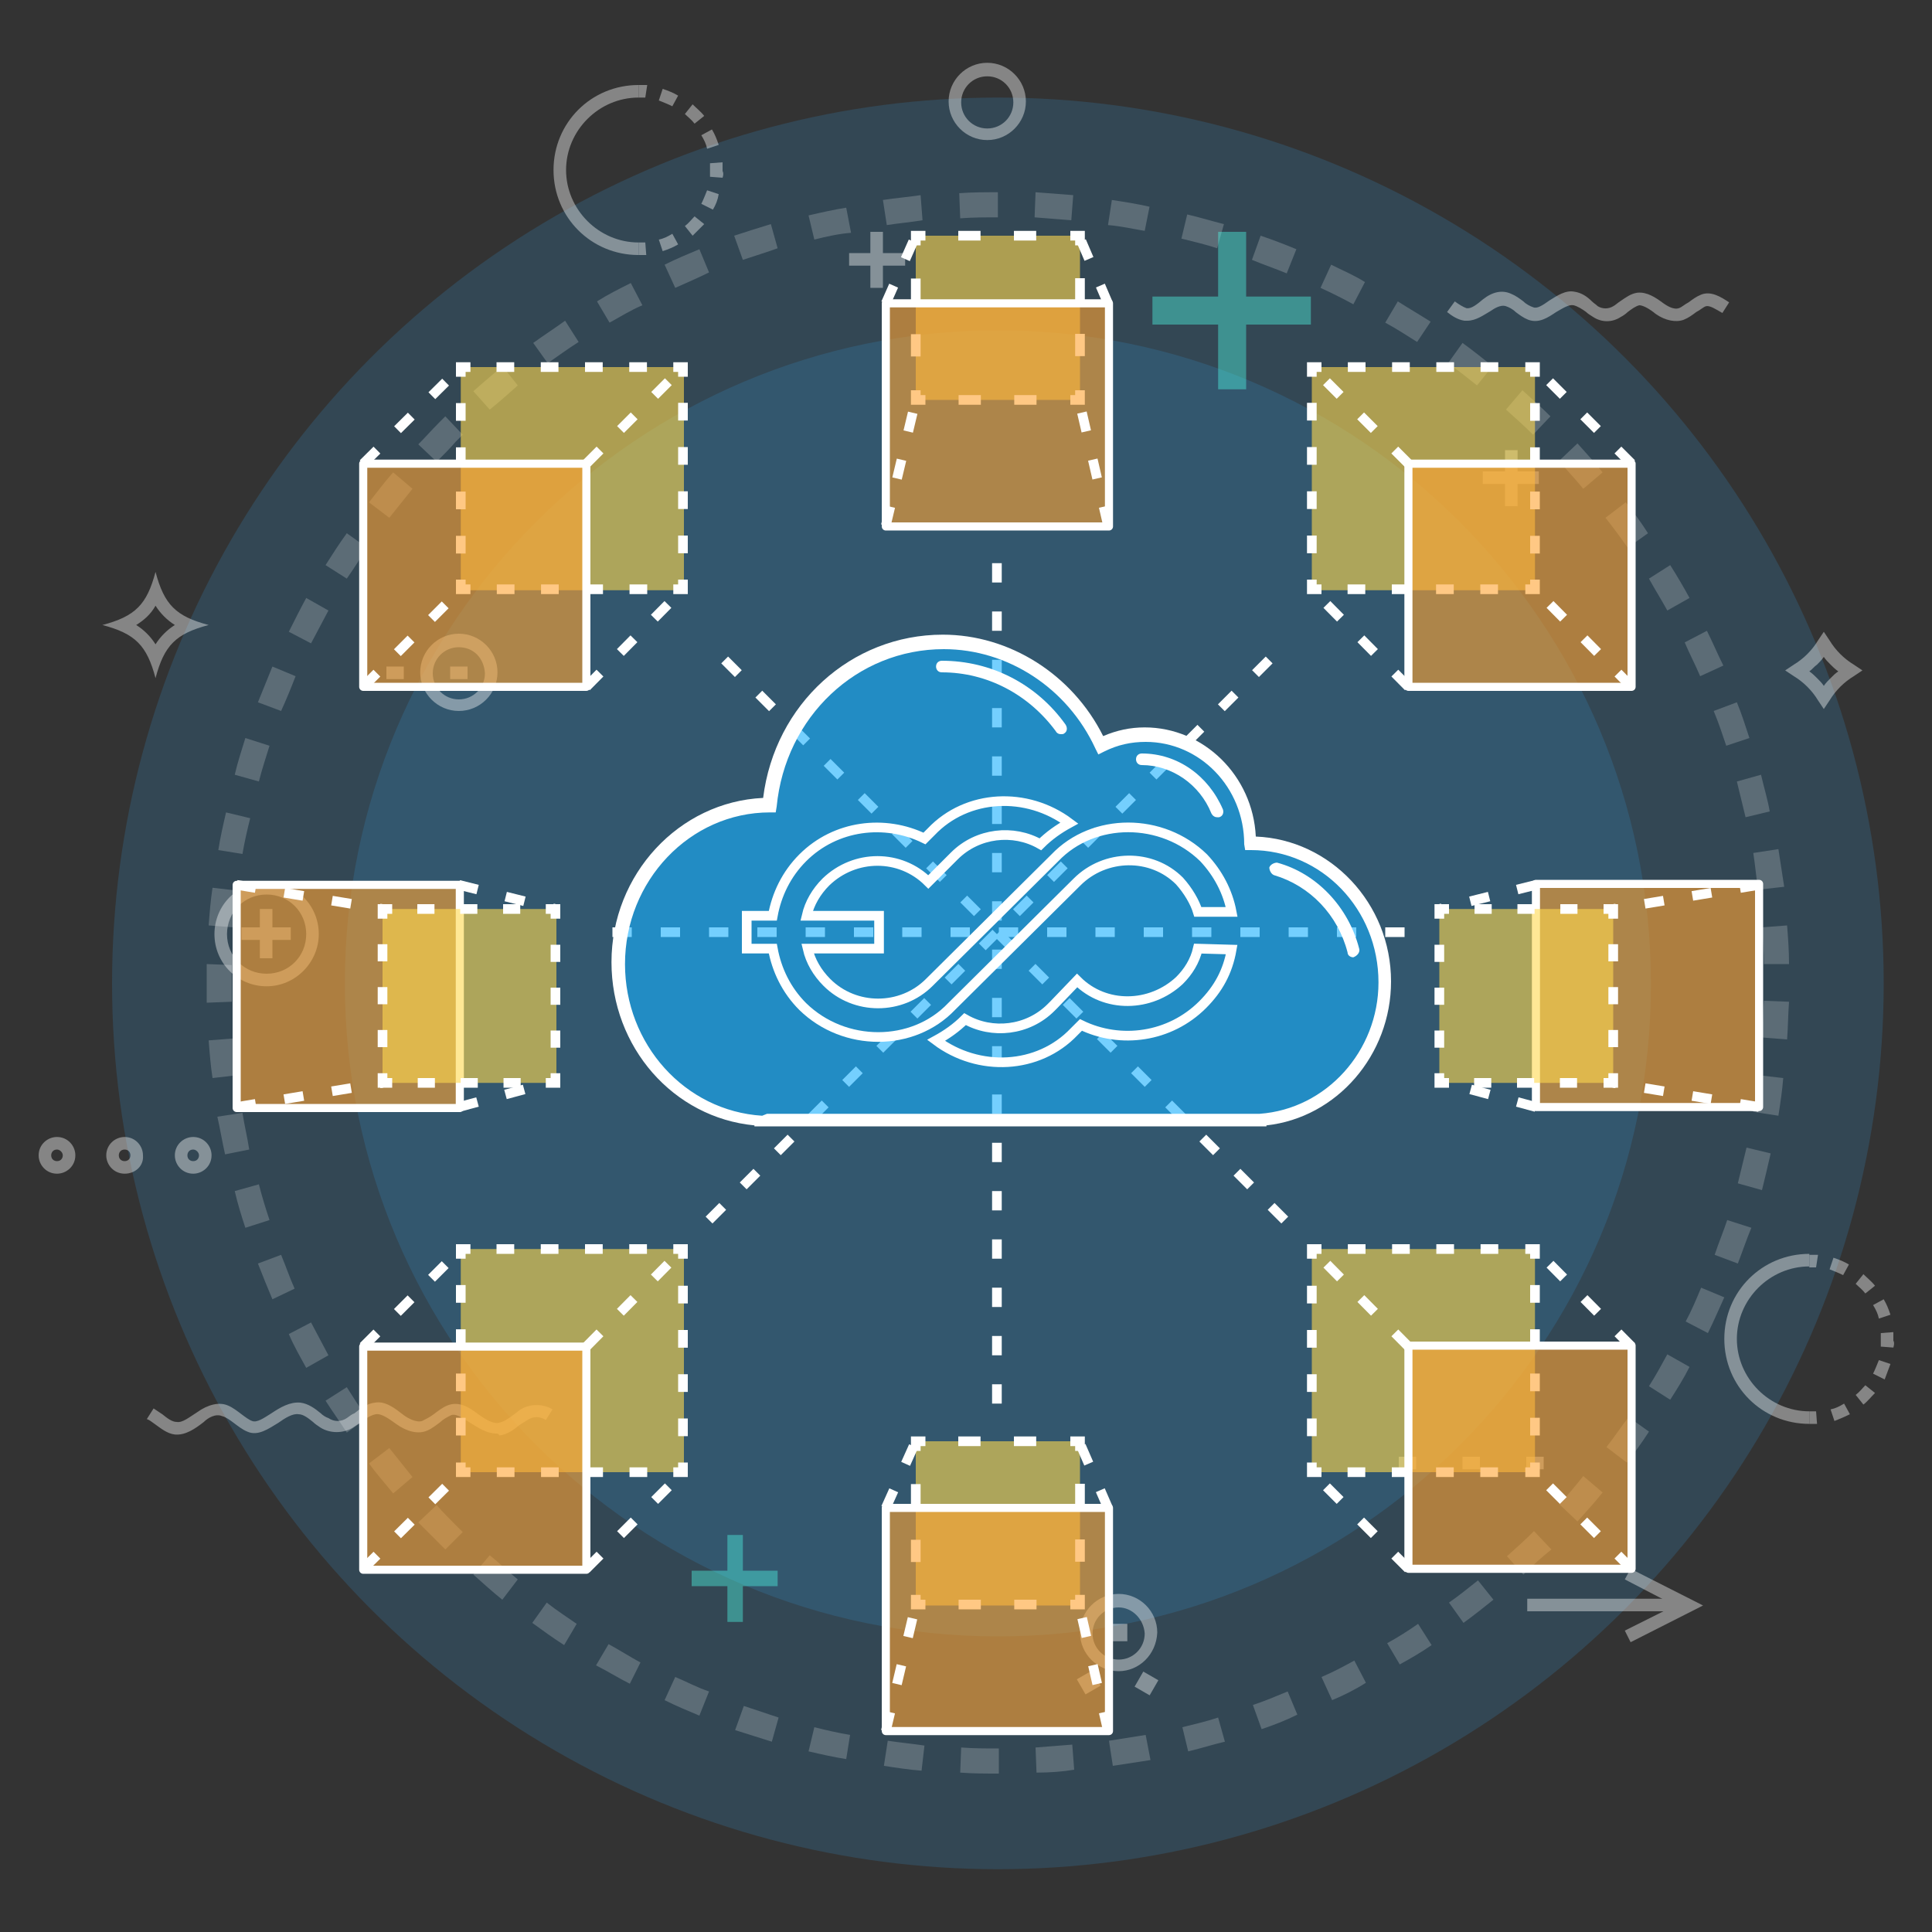 <?xml version="1.0" encoding="utf-8"?>
<!-- Generator: Adobe Illustrator 25.2.3, SVG Export Plug-In . SVG Version: 6.00 Build 0)  -->
<svg version="1.1" id="Isolation_Mode" xmlns="http://www.w3.org/2000/svg" xmlns:xlink="http://www.w3.org/1999/xlink" x="0px"
	 y="0px" viewBox="0 0 200 200" style="enable-background:new 0 0 200 200;" xml:space="preserve">
<rect x="0" y="0" width="200" height="200" fill="#333333" stroke="none"/>
<style type="text/css">
	.st0{opacity:0.2;fill:#3498DB;enable-background:new    ;}
	.st1{opacity:0.2;fill:#FFFFFF;enable-background:new    ;}
	.st2{opacity:0.4;}
	.st3{fill:#FFFFFF;}
	.st4{fill:#4DFFEC;}
	.st5{opacity:0.6;fill:#FFD94F;enable-background:new    ;}
	.st6{fill:none;stroke:#FFFFFF;stroke-miterlimit:10;}
	.st7{fill:none;stroke:#FFFFFF;stroke-miterlimit:10;stroke-dasharray:1.832,2.748;}
	.st8{fill:#FFA432;fill-opacity:0.6;stroke:#FFFFFF;stroke-width:0.838;stroke-linejoin:round;stroke-miterlimit:10;}
	.st9{fill:none;stroke:#FFFFFF;stroke-miterlimit:10;stroke-dasharray:2,3;}
	.st10{fill:none;stroke:#FFFFFF;stroke-miterlimit:10;stroke-dasharray:1.776,2.664;}
	.st11{fill:none;stroke:#FFFFFF;stroke-miterlimit:10;stroke-dasharray:2.305,3.457;}
	.st12{opacity:0.6;fill:#18AFFE;enable-background:new    ;}
</style>
<g>
	<g>
		<circle class="st0" cx="103.3" cy="101.8" r="91.7"/>
		<path class="st0" d="M103.3,169.4c-37.3,0-67.6-30.3-67.6-67.6S66,34.2,103.3,34.2s67.6,30.3,67.6,67.6
			C171,139.1,140.6,169.4,103.3,169.4z"/>
		<path class="st1" d="M103.4,183.6L103.4,183.6c-1.4,0-2.7,0-4-0.1l0.1-2.6c1.3,0.1,2.6,0.1,3.8,0.1h0.1V183.6z M107.3,183.5
			l-0.1-2.6c1.3-0.1,2.6-0.2,3.8-0.3l0.2,2.6C110,183.4,108.7,183.5,107.3,183.5z M95.4,183.3c-1.3-0.1-2.6-0.3-3.9-0.5l0.4-2.6
			c1.3,0.2,2.5,0.3,3.8,0.5L95.4,183.3z M115.2,182.8l-0.4-2.6c1.3-0.2,2.5-0.4,3.8-0.6l0.5,2.6
			C117.8,182.4,116.5,182.6,115.2,182.8z M87.6,182.1c-1.3-0.2-2.6-0.5-3.9-0.8l0.6-2.5c1.2,0.3,2.5,0.6,3.7,0.8L87.6,182.1z
			 M123,181.3l-0.6-2.5c1.2-0.3,2.5-0.6,3.7-1l0.7,2.5C125.5,180.6,124.3,181,123,181.3z M79.9,180.3c-1.3-0.4-2.5-0.8-3.8-1.2
			l0.9-2.5c1.2,0.4,2.4,0.8,3.6,1.2L79.9,180.3z M130.6,179l-0.9-2.5c1.2-0.4,2.4-0.9,3.6-1.4l1,2.4
			C133.1,178.1,131.8,178.6,130.6,179z M72.4,177.6c-1.2-0.5-2.4-1-3.6-1.6l1.1-2.4c1.2,0.5,2.3,1.1,3.5,1.5L72.4,177.6z M137.9,176
			l-1.1-2.4c1.2-0.5,2.3-1.1,3.4-1.7l1.2,2.3C140.3,174.9,139.1,175.5,137.9,176z M65.2,174.3c-1.2-0.6-2.3-1.3-3.5-1.9l1.3-2.2
			c1.1,0.6,2.2,1.3,3.3,1.9L65.2,174.3z M144.9,172.3l-1.3-2.2c1.1-0.6,2.2-1.3,3.2-2l1.4,2.2C147.2,171,146,171.7,144.9,172.3z
			 M58.4,170.3c-1.1-0.7-2.2-1.5-3.3-2.3l1.5-2.1c1,0.8,2.1,1.5,3.1,2.2L58.4,170.3z M151.5,168l-1.5-2.1c1-0.7,2-1.5,3-2.3l1.6,2
			C153.6,166.4,152.6,167.2,151.5,168z M52,165.6c-1-0.8-2-1.7-3-2.6l1.7-2c1,0.8,1.9,1.7,2.9,2.5L52,165.6z M157.7,163l-1.7-1.9
			c0.9-0.8,1.9-1.7,2.8-2.6l1.8,1.9C159.6,161.2,158.6,162.1,157.7,163z M46.1,160.4c-0.2-0.2-0.5-0.5-0.7-0.7
			c-0.7-0.7-1.4-1.4-2.1-2.1l1.9-1.8c0.6,0.7,1.3,1.4,2,2.1c0.2,0.2,0.5,0.5,0.7,0.7L46.1,160.4z M163.3,157.5l-1.9-1.8
			c0.9-0.9,1.7-1.9,2.5-2.9l2,1.7C165.1,155.5,164.2,156.5,163.3,157.5z M40.7,154.6c-0.8-1-1.7-2-2.5-3.1l2.1-1.6
			c0.8,1,1.6,2,2.4,3L40.7,154.6z M168.4,151.4l-2.1-1.6c0.8-1,1.5-2.1,2.3-3.1l2.1,1.5C170,149.3,169.2,150.4,168.4,151.4z
			 M35.9,148.3c-0.7-1.1-1.5-2.2-2.2-3.3l2.2-1.4c0.7,1.1,1.4,2.2,2.1,3.2L35.9,148.3z M172.9,144.9l-2.2-1.4
			c0.7-1.1,1.3-2.2,1.9-3.3l2.3,1.3C174.3,142.7,173.6,143.8,172.9,144.9z M31.7,141.6c-0.6-1.1-1.3-2.3-1.8-3.5l2.3-1.2
			c0.6,1.1,1.2,2.3,1.8,3.4L31.7,141.6z M176.8,138l-2.3-1.2c0.6-1.1,1.1-2.3,1.6-3.5l2.4,1C177.9,135.6,177.4,136.8,176.8,138z
			 M28.2,134.5c-0.5-1.2-1-2.4-1.5-3.7l2.4-0.9c0.5,1.2,0.9,2.4,1.4,3.5L28.2,134.5z M179.9,130.8l-2.4-0.9c0.4-1.2,0.9-2.4,1.3-3.6
			l2.5,0.8C180.8,128.3,180.4,129.5,179.9,130.8z M25.4,127.1c-0.4-1.2-0.8-2.5-1.1-3.8l2.5-0.7c0.3,1.2,0.7,2.5,1.1,3.7L25.4,127.1
			z M182.4,123.2l-2.5-0.7c0.3-1.2,0.6-2.5,0.9-3.7l2.5,0.6C183,120.7,182.7,122,182.4,123.2z M23.3,119.5c-0.3-1.3-0.5-2.6-0.8-3.9
			l2.6-0.4c0.2,1.3,0.5,2.5,0.7,3.8L23.3,119.5z M184.1,115.5l-2.6-0.4c0.2-1.3,0.4-2.5,0.5-3.8l2.6,0.3
			C184.5,112.9,184.3,114.2,184.1,115.5z M22,111.6c-0.2-1.3-0.3-2.6-0.4-3.9l2.6-0.2c0.1,1.3,0.2,2.6,0.4,3.8L22,111.6z M185,107.6
			l-2.6-0.2c0.1-1.3,0.1-2.6,0.2-3.8l2.6,0.1C185.1,105,185.1,106.3,185,107.6z M21.4,103.8c0-0.7,0-1.3,0-2s0-1.3,0-2l2.6,0.1
			c0,0.6,0,1.3,0,1.9s0,1.3,0,1.9L21.4,103.8z M182.6,99.8c0-1.3-0.1-2.6-0.2-3.8l2.6-0.2c0.1,1.3,0.2,2.6,0.2,4H182.6z M24.2,96
			l-2.6-0.2c0.1-1.3,0.2-2.6,0.4-3.9l2.6,0.3C24.4,93.5,24.3,94.8,24.2,96z M182,92.1c-0.2-1.3-0.3-2.5-0.5-3.8l2.6-0.4
			c0.2,1.3,0.4,2.6,0.6,3.9L182,92.1z M25.1,88.4L22.6,88c0.2-1.3,0.5-2.6,0.8-3.9l2.5,0.6C25.6,85.9,25.3,87.2,25.1,88.4z
			 M180.7,84.6c-0.3-1.2-0.6-2.5-0.9-3.7l2.5-0.7c0.3,1.3,0.7,2.6,0.9,3.8L180.7,84.6z M26.8,80.9l-2.5-0.7c0.3-1.3,0.7-2.5,1.1-3.8
			l2.5,0.8C27.5,78.5,27.1,79.7,26.8,80.9z M178.7,77.2c-0.4-1.2-0.8-2.4-1.3-3.6l2.4-0.9c0.5,1.2,0.9,2.5,1.3,3.7L178.7,77.2z
			 M29.1,73.6l-2.4-0.9c0.5-1.2,1-2.5,1.5-3.7l2.4,1C30.1,71.3,29.6,72.5,29.1,73.6z M176,70c-0.5-1.2-1.1-2.3-1.6-3.5l2.3-1.2
			c0.6,1.2,1.1,2.4,1.7,3.6L176,70z M32.2,66.6l-2.3-1.2c0.6-1.2,1.2-2.4,1.8-3.5l2.3,1.3C33.4,64.3,32.8,65.5,32.2,66.6z
			 M172.6,63.2c-0.6-1.1-1.3-2.2-1.9-3.3l2.2-1.4c0.7,1.1,1.4,2.3,2,3.4L172.6,63.2z M35.9,59.9l-2.2-1.4c0.7-1.1,1.4-2.2,2.2-3.3
			l2.1,1.5C37.3,57.8,36.6,58.9,35.9,59.9z M168.5,56.7c-0.7-1-1.5-2.1-2.3-3.1l2.1-1.6c0.8,1,1.6,2.1,2.3,3.2L168.5,56.7z
			 M40.3,53.6L38.2,52c0.8-1,1.6-2.1,2.5-3.1l2,1.7C41.9,51.6,41.1,52.6,40.3,53.6z M163.9,50.6c-0.8-1-1.7-1.9-2.5-2.9l1.9-1.8
			c0.9,1,1.8,2,2.6,3L163.9,50.6z M45.2,47.8L43.3,46c0.7-0.7,1.4-1.5,2.1-2.2c0.2-0.2,0.5-0.5,0.7-0.7l1.8,1.9
			c-0.2,0.2-0.4,0.4-0.7,0.7C46.6,46.4,45.9,47.1,45.2,47.8z M158.7,45c-0.9-0.9-1.9-1.8-2.8-2.6l1.7-2c1,0.9,2,1.8,2.9,2.7
			L158.7,45z M50.7,42.4L49,40.5c1-0.9,2-1.7,3-2.6l1.6,2C52.7,40.7,51.7,41.6,50.7,42.4z M152.9,39.9c-1-0.8-2-1.6-3-2.3l1.5-2.1
			c1.1,0.8,2.1,1.6,3.1,2.4L152.9,39.9z M56.7,37.6l-1.5-2.1c1.1-0.8,2.2-1.5,3.3-2.3l1.4,2.2C58.8,36.1,57.7,36.9,56.7,37.6z
			 M146.7,35.4c-1.1-0.7-2.2-1.4-3.3-2l1.3-2.2c1.1,0.7,2.3,1.4,3.4,2.1L146.7,35.4z M63.1,33.4l-1.3-2.2c1.1-0.7,2.3-1.3,3.5-1.9
			l1.2,2.3C65.3,32.1,64.2,32.8,63.1,33.4z M140.1,31.5c-1.1-0.6-2.3-1.2-3.4-1.7l1.1-2.4c1.2,0.6,2.4,1.1,3.5,1.8L140.1,31.5z
			 M69.9,29.8l-1.1-2.4c1.2-0.6,2.4-1.1,3.6-1.6l1,2.4C72.2,28.8,71,29.3,69.9,29.8z M133.2,28.3c-1.2-0.5-2.4-0.9-3.6-1.4l0.9-2.5
			c1.2,0.4,2.5,0.9,3.7,1.4L133.2,28.3z M76.9,26.9L76,24.4c1.2-0.4,2.5-0.8,3.8-1.2l0.7,2.5C79.4,26.1,78.1,26.5,76.9,26.9z
			 M126,25.7c-1.2-0.4-2.5-0.7-3.7-1l0.6-2.5c1.3,0.3,2.6,0.7,3.8,1L126,25.7z M84.3,24.8l-0.6-2.5c1.3-0.3,2.6-0.6,3.9-0.8l0.5,2.6
			C86.8,24.2,85.5,24.5,84.3,24.8z M118.5,23.9c-1.2-0.2-2.5-0.5-3.8-0.6l0.4-2.6c1.3,0.2,2.6,0.4,3.9,0.7L118.5,23.9z M91.8,23.3
			l-0.4-2.6c1.3-0.2,2.6-0.3,3.9-0.5l0.2,2.6C94.3,23,93.1,23.1,91.8,23.3z M110.9,22.8c-1.3-0.1-2.6-0.2-3.8-0.3l0.1-2.6
			c1.3,0.1,2.6,0.2,3.9,0.3L110.9,22.8z M99.4,22.6L99.3,20c1.3-0.1,2.6-0.1,4-0.1v2.6C102,22.5,100.7,22.5,99.4,22.6z"/>
	</g>
	<g class="st2">
		<g>
			<path class="st3" d="M66.1,26.4c-4.9,0-8.8-3.9-8.8-8.8s3.9-8.8,8.8-8.8v1.3c-4.1,0-7.5,3.4-7.5,7.5s3.4,7.5,7.5,7.5V26.4z"/>
			<path class="st3" d="M66.8,10.1c-0.2,0-0.5,0-0.7,0V8.8c0.3,0,0.6,0,0.9,0L66.8,10.1z"/>
			<path class="st3" d="M68.6,26l-0.4-1.2c0.5-0.1,0.9-0.3,1.4-0.6l0.6,1.1C69.7,25.6,69.2,25.8,68.6,26z M71.7,24.4l-0.8-1
				c0.4-0.3,0.7-0.7,1-1l1,0.8C72.5,23.6,72.1,24,71.7,24.4z M73.8,21.7l-1.2-0.6c0.2-0.4,0.4-0.9,0.6-1.4l1.2,0.4
				C74.3,20.7,74.1,21.2,73.8,21.7z M74.8,18.4l-1.3-0.1c0-0.2,0-0.5,0-0.7s0-0.5,0-0.7l1.3-0.1c0,0.3,0,0.6,0,0.9
				C74.9,17.9,74.9,18.1,74.8,18.4z M73.2,15.4c-0.1-0.5-0.3-0.9-0.6-1.4l1.1-0.6c0.3,0.5,0.5,1,0.7,1.6L73.2,15.4z M71.9,12.8
				c-0.3-0.4-0.7-0.7-1-1l0.8-1c0.4,0.4,0.9,0.8,1.2,1.2L71.9,12.8z M69.6,11c-0.4-0.2-0.9-0.4-1.4-0.6l0.4-1.2
				c0.6,0.2,1.1,0.4,1.6,0.7L69.6,11z"/>
			<path class="st3" d="M66.1,26.4v-1.3c0.3,0,0.5,0,0.7,0l0.1,1.3C66.7,26.4,66.4,26.4,66.1,26.4z"/>
		</g>
		<g>
			<path class="st3" d="M187.3,147.4c-4.9,0-8.8-3.9-8.8-8.8c0-4.9,3.9-8.8,8.8-8.8v1.3c-4.1,0-7.5,3.4-7.5,7.5s3.4,7.5,7.5,7.5
				V147.4z"/>
			<path class="st3" d="M188,131.2c-0.2,0-0.5,0-0.7,0v-1.3c0.3,0,0.6,0,0.9,0L188,131.2z"/>
			<path class="st3" d="M189.9,147.1l-0.4-1.2c0.5-0.1,0.9-0.3,1.4-0.6l0.6,1.1C190.9,146.7,190.4,146.9,189.9,147.1z M192.9,145.4
				l-0.8-1c0.4-0.3,0.7-0.7,1-1l1,0.8C193.7,144.6,193.3,145.1,192.9,145.4z M195.1,142.8l-1.2-0.6c0.2-0.4,0.4-0.9,0.6-1.4l1.2,0.4
				C195.5,141.7,195.3,142.3,195.1,142.8z M196,139.5l-1.3-0.1c0-0.2,0-0.5,0-0.7s0-0.5,0-0.7l1.3-0.1c0,0.3,0,0.6,0,0.9
				C196.1,138.9,196.1,139.2,196,139.5z M194.5,136.5c-0.1-0.5-0.3-0.9-0.6-1.4l1.1-0.6c0.3,0.5,0.5,1,0.7,1.6L194.5,136.5z
				 M193.1,133.9c-0.3-0.4-0.7-0.7-1-1l0.8-1c0.4,0.4,0.9,0.8,1.2,1.2L193.1,133.9z M190.8,132c-0.4-0.2-0.9-0.4-1.4-0.6l0.4-1.2
				c0.6,0.2,1.1,0.4,1.6,0.7L190.8,132z"/>
			<path class="st3" d="M187.3,147.4v-1.3c0.3,0,0.5,0,0.7,0l0.1,1.3C187.9,147.4,187.6,147.4,187.3,147.4z"/>
		</g>
		<path class="st3" d="M27.6,102.1c-3,0-5.4-2.4-5.4-5.4s2.4-5.4,5.4-5.4s5.4,2.4,5.4,5.4C33,99.6,30.6,102.1,27.6,102.1z
			 M27.6,92.6c-2.3,0-4.1,1.8-4.1,4.1c0,2.3,1.8,4.1,4.1,4.1s4.1-1.8,4.1-4.1S29.9,92.6,27.6,92.6z"/>
		<rect x="26.9" y="94.1" class="st3" width="1.3" height="5.1"/>
		<rect x="25" y="96" class="st3" width="5.1" height="1.3"/>
		<rect x="155.8" y="46.6" class="st3" width="1.3" height="5.8"/>
		<rect x="153.5" y="48.8" class="st3" width="5.8" height="1.3"/>
		<rect x="151.4" y="150.8" class="st3" width="1.8" height="1.3"/>
		<rect x="144.8" y="150.8" class="st3" width="1.8" height="1.3"/>
		<rect x="158" y="150.8" class="st3" width="1.8" height="1.3"/>
		<rect x="90.1" y="24" class="st3" width="1.3" height="5.8"/>
		<rect x="87.9" y="26.2" class="st3" width="5.8" height="1.3"/>
		<path class="st3" d="M102.2,14.5c-2.2,0-4-1.8-4-4s1.8-4,4-4s4,1.8,4,4S104.4,14.5,102.2,14.5z M102.2,7.9c-1.5,0-2.7,1.2-2.7,2.7
			s1.2,2.7,2.7,2.7s2.7-1.2,2.7-2.7C104.9,9.1,103.7,7.9,102.2,7.9z"/>
		<path class="st3" d="M115.8,173c-2.2,0-4-1.8-4-4s1.8-4,4-4s4,1.8,4,4C119.7,171.3,117.9,173,115.8,173z M115.8,166.4
			c-1.5,0-2.7,1.2-2.7,2.7s1.2,2.7,2.7,2.7s2.7-1.2,2.7-2.7C118.4,167.6,117.2,166.4,115.8,166.4z"/>
		<path class="st3" d="M47.5,73.6c-2.2,0-4-1.8-4-4s1.8-4,4-4s4,1.8,4,4C51.5,71.8,49.7,73.6,47.5,73.6z M47.5,67
			c-1.5,0-2.7,1.2-2.7,2.7s1.2,2.7,2.7,2.7s2.7-1.2,2.7-2.7C50.1,68.1,49,67,47.5,67z"/>
		
			<rect x="111.8" y="173.3" transform="matrix(0.866 -0.5 0.5 0.866 -71.996 79.664)" class="st3" width="1.8" height="1.8"/>
		
			<rect x="117.8" y="173.3" transform="matrix(0.5 -0.866 0.866 0.5 -91.524 189.964)" class="st3" width="1.8" height="1.8"/>
		<rect x="114.9" y="168.1" class="st3" width="1.8" height="1.8"/>
		<path class="st3" d="M188.8,73.4l-0.6-0.9c-0.3-0.5-0.7-1-1.1-1.4c-0.4-0.4-0.9-0.8-1.4-1.1l-0.9-0.6l0.9-0.6
			c0.5-0.3,1-0.7,1.4-1.1s0.8-0.9,1.1-1.4l0.6-0.9l0.6,0.9c0.3,0.5,0.7,1,1.1,1.4c0.4,0.4,0.9,0.8,1.4,1.1l0.9,0.6l-0.9,0.6
			c-0.5,0.3-1,0.7-1.4,1.1s-0.8,0.9-1.1,1.4L188.8,73.4z M187.3,69.5c0.3,0.2,0.6,0.5,0.8,0.7c0.3,0.3,0.5,0.5,0.7,0.8
			c0.2-0.3,0.5-0.6,0.7-0.8c0.3-0.3,0.5-0.5,0.8-0.7c-0.3-0.2-0.6-0.5-0.8-0.7c-0.3-0.3-0.5-0.5-0.7-0.8c-0.2,0.3-0.5,0.6-0.7,0.8
			C187.8,69,187.6,69.3,187.3,69.5z"/>
		<path class="st3" d="M16.1,62.7c0.5,0.8,1.2,1.5,2,2c-0.8,0.5-1.5,1.2-2,2c-0.5-0.8-1.2-1.5-2-2C14.9,64.2,15.6,63.6,16.1,62.7
			 M16.1,59.2c-0.9,3.4-2.1,4.6-5.5,5.5c3.4,0.9,4.6,2.1,5.5,5.5c0.9-3.4,2.1-4.6,5.5-5.5C18.2,63.8,17,62.6,16.1,59.2L16.1,59.2z"
			/>
		<rect x="46.6" y="69" class="st3" width="1.8" height="1.3"/>
		<rect x="40" y="69" class="st3" width="1.8" height="1.3"/>
		<path class="st3" d="M5.9,121.5c-1.1,0-1.9-0.9-1.9-1.9c0-1.1,0.9-1.9,1.9-1.9c1.1,0,1.9,0.9,1.9,1.9
			C7.8,120.7,6.9,121.5,5.9,121.5z M5.9,119c-0.4,0-0.6,0.3-0.6,0.6c0,0.4,0.3,0.6,0.6,0.6c0.4,0,0.6-0.3,0.6-0.6S6.2,119,5.9,119z"
			/>
		<path class="st3" d="M12.9,121.5c-1.1,0-1.9-0.9-1.9-1.9c0-1.1,0.9-1.9,1.9-1.9c1.1,0,1.9,0.9,1.9,1.9
			C14.9,120.7,14,121.5,12.9,121.5z M12.9,119c-0.4,0-0.6,0.3-0.6,0.6c0,0.4,0.3,0.6,0.6,0.6c0.4,0,0.6-0.3,0.6-0.6
			S13.3,119,12.9,119z"/>
		<path class="st3" d="M20,121.5c-1.1,0-1.9-0.9-1.9-1.9c0-1.1,0.9-1.9,1.9-1.9c1.1,0,1.9,0.9,1.9,1.9C21.9,120.7,21,121.5,20,121.5
			z M20,119c-0.4,0-0.6,0.3-0.6,0.6c0,0.4,0.3,0.6,0.6,0.6c0.4,0,0.6-0.3,0.6-0.6S20.3,119,20,119z"/>
		<path class="st3" d="M51.4,148.4c-1,0-1.9-0.6-2.7-1.1s-1.5-1-2-0.8c-0.4,0.2-0.8,0.4-1.1,0.7c-0.4,0.3-0.9,0.7-1.4,0.9
			c-0.9,0.4-2.1,0.1-3.2-0.7l0,0c-0.7-0.5-1.5-1.1-2.1-1c-0.5,0.1-1,0.4-1.5,0.8c-0.3,0.2-0.6,0.4-0.9,0.6c-1,0.6-2.3,0.6-3.3,0
			c-0.3-0.2-0.6-0.4-0.8-0.6c-0.5-0.4-1-0.8-1.5-0.8c-0.6-0.1-1.4,0.4-2.1,0.9c-1,0.6-2.1,1.4-3.2,0.9c-0.5-0.2-1-0.6-1.4-0.9
			c-0.4-0.3-0.8-0.6-1.2-0.7c-0.7-0.3-1.5,0.2-1.9,0.6l0,0c-0.9,0.7-1.9,1.4-3,1.3c-0.8-0.1-1.4-0.6-2.1-1.1
			c-0.3-0.2-0.5-0.4-0.8-0.5l0.7-1.1c0.3,0.2,0.6,0.4,0.9,0.6c0.5,0.4,1,0.8,1.5,0.8c0.6,0.1,1.3-0.5,2.1-1l0,0
			c1.1-0.8,2.3-1.1,3.2-0.7c0.5,0.2,1,0.6,1.4,0.9c0.4,0.3,0.8,0.6,1.1,0.7c0.5,0.2,1.2-0.3,2-0.8c0.9-0.6,1.9-1.2,3-1.1
			c0.8,0.1,1.5,0.6,2.1,1.1c0.2,0.2,0.5,0.4,0.8,0.5c0.6,0.4,1.3,0.4,1.9,0c0.3-0.2,0.5-0.4,0.8-0.5c0.6-0.5,1.3-1,2.1-1.1
			c1.1-0.2,2.1,0.6,3,1.3l0,0c0.4,0.3,1.3,0.8,1.9,0.6c0.4-0.2,0.8-0.4,1.2-0.7s0.9-0.7,1.4-0.9c1.2-0.5,2.3,0.2,3.2,0.9
			c0.7,0.5,1.5,1,2.1,0.9c0.5-0.1,1-0.4,1.5-0.8c0.3-0.2,0.5-0.4,0.8-0.6c1-0.6,2.3-0.6,3.3,0l-0.7,1.1c-0.6-0.4-1.3-0.4-1.9,0
			c-0.3,0.2-0.5,0.3-0.8,0.5c-0.6,0.5-1.3,1-2.1,1.1C51.6,148.4,51.5,148.4,51.4,148.4z"/>
		<path class="st3" d="M151.9,33.2c-0.1,0-0.2,0-0.3,0c-0.7-0.1-1.3-0.5-1.8-0.9l0.8-1.1l0,0c0.4,0.3,0.9,0.6,1.2,0.7
			c0.5,0.1,1.1-0.4,1.7-0.9l0,0c1-0.8,2-1,2.9-0.6c0.5,0.2,0.9,0.5,1.3,0.8c0.3,0.3,0.7,0.5,1,0.6c0.4,0.2,1-0.2,1.7-0.7
			c0.8-0.5,1.7-1.1,2.6-0.9c0.7,0.1,1.3,0.5,1.8,1c0.2,0.2,0.4,0.3,0.6,0.5c0.5,0.3,1.1,0.3,1.6,0c0.2-0.1,0.4-0.3,0.7-0.5
			c0.6-0.4,1.1-0.8,1.8-0.9c1-0.1,1.9,0.5,2.7,1.1l0,0c0.3,0.2,1,0.7,1.6,0.5c0.3-0.1,0.6-0.4,1-0.6c0.4-0.3,0.8-0.6,1.3-0.8
			c1-0.4,2,0.2,2.9,0.8l-0.7,1.1c-0.7-0.4-1.3-0.8-1.7-0.7c-0.3,0.1-0.6,0.4-1,0.6c-0.4,0.3-0.8,0.6-1.3,0.8
			c-0.8,0.3-1.9,0.1-2.9-0.6l0,0c-0.6-0.5-1.3-0.9-1.7-0.9c-0.4,0.1-0.8,0.4-1.2,0.7c-0.2,0.2-0.5,0.4-0.7,0.5c-0.9,0.6-2,0.6-2.9,0
			c-0.3-0.2-0.5-0.3-0.7-0.5c-0.4-0.3-0.9-0.6-1.3-0.7c-0.5-0.1-1.1,0.3-1.8,0.7c-0.9,0.6-1.8,1.2-2.9,0.8c-0.5-0.2-0.9-0.5-1.3-0.8
			c-0.3-0.3-0.7-0.5-1-0.6c-0.6-0.2-1.3,0.3-1.6,0.5l0,0C153.6,32.6,152.8,33.2,151.9,33.2z"/>
		<rect x="158.1" y="165.5" class="st3" width="16.8" height="1.3"/>
		<polygon class="st3" points="168.8,170 168.2,168.8 173.4,166.2 168.2,163.5 168.8,162.4 176.3,166.2 		"/>
		<polygon class="st4" points="135.7,30.7 129,30.7 129,24 126.1,24 126.1,30.7 119.3,30.7 119.3,33.6 126.1,33.6 126.1,40.3 
			129,40.3 129,33.6 135.7,33.6 		"/>
		<polygon class="st4" points="80.5,162.6 76.9,162.6 76.9,158.9 75.3,158.9 75.3,162.6 71.6,162.6 71.6,164.2 75.3,164.2 
			75.3,167.9 76.9,167.9 76.9,164.2 80.5,164.2 		"/>
	</g>
	<g>
		<g>
			<g>
				<rect x="47.7" y="38" class="st5" width="23.1" height="23.1"/>
				<g>
					<polyline class="st6" points="70.7,60 70.7,61 69.7,61 					"/>
					<line class="st7" x1="67" y1="61" x2="50" y2="61"/>
					<polyline class="st6" points="48.7,61 47.7,61 47.7,60 					"/>
					<line class="st7" x1="47.7" y1="57.3" x2="47.7" y2="40.4"/>
					<polyline class="st6" points="47.7,39 47.7,38 48.7,38 					"/>
					<line class="st7" x1="51.4" y1="38" x2="68.4" y2="38"/>
					<polyline class="st6" points="69.7,38 70.7,38 70.7,39 					"/>
					<line class="st7" x1="70.7" y1="41.7" x2="70.7" y2="58.7"/>
				</g>
			</g>
			<rect x="37.6" y="48" class="st8" width="23.1" height="23.1"/>
			<line class="st9" x1="60.7" y1="48" x2="70.7" y2="38"/>
			<line class="st9" x1="37.6" y1="48" x2="47.7" y2="38"/>
			<line class="st9" x1="37.6" y1="71.1" x2="47.7" y2="61"/>
			<line class="st9" x1="60.7" y1="71.1" x2="70.7" y2="61"/>
		</g>
		<g>
			<rect x="24.5" y="91.6" class="st8" width="23.1" height="23.1"/>
			<line class="st9" x1="47.5" y1="91.6" x2="57.5" y2="94.1"/>
			<line class="st9" x1="24.5" y1="91.6" x2="39.6" y2="94.1"/>
			<line class="st9" x1="24.5" y1="114.6" x2="39.6" y2="112.1"/>
			<line class="st9" x1="47.5" y1="114.6" x2="57.5" y2="111.9"/>
			<g>
				<rect x="39.6" y="94.1" class="st5" width="18" height="18"/>
				<g>
					<polyline class="st6" points="57.5,111.1 57.5,112.1 56.5,112.1 					"/>
					<line class="st10" x1="53.9" y1="112.1" x2="41.9" y2="112.1"/>
					<polyline class="st6" points="40.6,112.1 39.6,112.1 39.6,111.1 					"/>
					<line class="st10" x1="39.6" y1="108.4" x2="39.6" y2="96.5"/>
					<polyline class="st6" points="39.6,95.1 39.6,94.1 40.6,94.1 					"/>
					<line class="st10" x1="43.2" y1="94.1" x2="55.2" y2="94.1"/>
					<polyline class="st6" points="56.5,94.1 57.5,94.1 57.5,95.1 					"/>
					<line class="st10" x1="57.5" y1="97.8" x2="57.5" y2="109.8"/>
				</g>
			</g>
		</g>
		<g>
			<rect x="159" y="91.5" class="st8" width="23.1" height="23.1"/>
			<line class="st9" x1="159" y1="91.6" x2="149" y2="94.1"/>
			<line class="st9" x1="182.1" y1="91.6" x2="167" y2="94.1"/>
			<line class="st9" x1="182.1" y1="114.6" x2="167" y2="112.1"/>
			<line class="st9" x1="159" y1="114.6" x2="149" y2="111.9"/>
			<g>
				<rect x="149" y="94.1" class="st5" width="18" height="18"/>
				<g>
					<polyline class="st6" points="149,111.1 149,112.1 150,112.1 					"/>
					<line class="st10" x1="152.6" y1="112.1" x2="164.6" y2="112.1"/>
					<polyline class="st6" points="166,112.1 167,112.1 167,111.1 					"/>
					<line class="st10" x1="167" y1="108.4" x2="167" y2="96.5"/>
					<polyline class="st6" points="167,95.1 167,94.1 166,94.1 					"/>
					<line class="st10" x1="163.3" y1="94.1" x2="151.3" y2="94.1"/>
					<polyline class="st6" points="150,94.1 149,94.1 149,95.1 					"/>
					<line class="st10" x1="149" y1="97.8" x2="149" y2="109.8"/>
				</g>
			</g>
		</g>
		<g>
			<g>
				<rect x="94.8" y="24.4" class="st5" width="17" height="17"/>
				<g>
					<polyline class="st6" points="111.8,40.4 111.8,41.4 110.8,41.4 					"/>
					<line class="st11" x1="107.3" y1="41.4" x2="97.5" y2="41.4"/>
					<polyline class="st6" points="95.8,41.4 94.8,41.4 94.8,40.4 					"/>
					<line class="st11" x1="94.8" y1="36.9" x2="94.8" y2="27.1"/>
					<polyline class="st6" points="94.8,25.4 94.8,24.4 95.8,24.4 					"/>
					<line class="st11" x1="99.2" y1="24.4" x2="109" y2="24.4"/>
					<polyline class="st6" points="110.8,24.4 111.8,24.4 111.8,25.4 					"/>
					<line class="st11" x1="111.8" y1="28.8" x2="111.8" y2="38.6"/>
				</g>
			</g>
			<rect x="91.7" y="31.4" class="st8" width="23.1" height="23.1"/>
			<line class="st9" x1="91.7" y1="31.4" x2="94.8" y2="24.4"/>
			<line class="st9" x1="91.7" y1="54.4" x2="94.8" y2="41.4"/>
			<line class="st9" x1="114.7" y1="31.4" x2="111.7" y2="24.4"/>
			<line class="st9" x1="114.7" y1="54.4" x2="111.7" y2="41.4"/>
		</g>
		<g>
			<g>
				<rect x="47.7" y="129.3" class="st5" width="23.1" height="23.1"/>
				<g>
					<polyline class="st6" points="70.7,151.4 70.7,152.4 69.7,152.4 					"/>
					<line class="st7" x1="67" y1="152.4" x2="50" y2="152.4"/>
					<polyline class="st6" points="48.7,152.4 47.7,152.4 47.7,151.4 					"/>
					<line class="st7" x1="47.7" y1="148.6" x2="47.7" y2="131.7"/>
					<polyline class="st6" points="47.7,130.3 47.7,129.3 48.7,129.3 					"/>
					<line class="st7" x1="51.4" y1="129.3" x2="68.4" y2="129.3"/>
					<polyline class="st6" points="69.7,129.3 70.7,129.3 70.7,130.3 					"/>
					<line class="st7" x1="70.7" y1="133.1" x2="70.7" y2="150"/>
				</g>
			</g>
			<rect x="37.6" y="139.4" class="st8" width="23.1" height="23.1"/>
			<line class="st9" x1="60.7" y1="139.4" x2="70.7" y2="129.3"/>
			<line class="st9" x1="37.6" y1="139.4" x2="47.7" y2="129.3"/>
			<line class="st9" x1="37.6" y1="162.4" x2="47.7" y2="152.4"/>
			<line class="st9" x1="60.7" y1="162.4" x2="70.7" y2="152.4"/>
		</g>
		<g>
			<g>
				<rect x="135.8" y="38" class="st5" width="23.1" height="23.1"/>
				<g>
					<polyline class="st6" points="135.8,60 135.8,61 136.8,61 					"/>
					<line class="st7" x1="139.5" y1="61" x2="156.5" y2="61"/>
					<polyline class="st6" points="157.9,61 158.9,61 158.9,60 					"/>
					<line class="st7" x1="158.9" y1="57.3" x2="158.9" y2="40.4"/>
					<polyline class="st6" points="158.9,39 158.9,38 157.9,38 					"/>
					<line class="st7" x1="155.1" y1="38" x2="138.2" y2="38"/>
					<polyline class="st6" points="136.8,38 135.8,38 135.8,39 					"/>
					<line class="st7" x1="135.8" y1="41.7" x2="135.8" y2="58.7"/>
				</g>
			</g>
			<rect x="145.8" y="48" class="st8" width="23.1" height="23.1"/>
			<line class="st9" x1="145.8" y1="48" x2="135.8" y2="38"/>
			<line class="st9" x1="168.9" y1="48" x2="158.9" y2="38"/>
			<line class="st9" x1="168.9" y1="71.1" x2="158.9" y2="61"/>
			<line class="st9" x1="145.8" y1="71.1" x2="135.8" y2="61"/>
		</g>
		<g>
			<g>
				<rect x="135.8" y="129.3" class="st5" width="23.1" height="23.1"/>
				<g>
					<polyline class="st6" points="135.8,151.4 135.8,152.4 136.8,152.4 					"/>
					<line class="st7" x1="139.5" y1="152.4" x2="156.5" y2="152.4"/>
					<polyline class="st6" points="157.9,152.4 158.9,152.4 158.9,151.4 					"/>
					<line class="st7" x1="158.9" y1="148.6" x2="158.9" y2="131.7"/>
					<polyline class="st6" points="158.9,130.3 158.9,129.3 157.9,129.3 					"/>
					<line class="st7" x1="155.1" y1="129.3" x2="138.2" y2="129.3"/>
					<polyline class="st6" points="136.8,129.3 135.8,129.3 135.8,130.3 					"/>
					<line class="st7" x1="135.8" y1="133.1" x2="135.8" y2="150"/>
				</g>
			</g>
			<rect x="145.8" y="139.3" class="st8" width="23.1" height="23.1"/>
			<line class="st9" x1="145.8" y1="139.4" x2="135.8" y2="129.3"/>
			<line class="st9" x1="168.9" y1="139.4" x2="158.9" y2="129.3"/>
			<line class="st9" x1="168.9" y1="162.4" x2="158.9" y2="152.4"/>
			<line class="st9" x1="145.8" y1="162.4" x2="135.8" y2="152.4"/>
		</g>
		<line class="st9" x1="73.4" y1="126.3" x2="133" y2="66.7"/>
		<line class="st9" x1="133" y1="126.3" x2="73.4" y2="66.7"/>
		<g>
			<g>
				<rect x="94.8" y="149.2" class="st5" width="17" height="17"/>
				<g>
					<polyline class="st6" points="111.8,165.1 111.8,166.1 110.8,166.1 					"/>
					<line class="st11" x1="107.3" y1="166.1" x2="97.5" y2="166.1"/>
					<polyline class="st6" points="95.8,166.1 94.8,166.1 94.8,165.1 					"/>
					<line class="st11" x1="94.8" y1="161.7" x2="94.8" y2="151.9"/>
					<polyline class="st6" points="94.8,150.2 94.8,149.2 95.8,149.2 					"/>
					<line class="st11" x1="99.2" y1="149.2" x2="109" y2="149.2"/>
					<polyline class="st6" points="110.8,149.2 111.8,149.2 111.8,150.2 					"/>
					<line class="st11" x1="111.8" y1="153.6" x2="111.8" y2="163.4"/>
				</g>
			</g>
			<rect x="91.7" y="156.1" class="st8" width="23.1" height="23.1"/>
			<line class="st9" x1="91.7" y1="156.1" x2="94.8" y2="149.2"/>
			<line class="st9" x1="91.7" y1="179.2" x2="94.8" y2="166.1"/>
			<line class="st9" x1="114.7" y1="156.1" x2="111.7" y2="149.2"/>
			<line class="st9" x1="114.7" y1="179.2" x2="111.7" y2="166.1"/>
		</g>
		<line class="st9" x1="103.2" y1="145.3" x2="103.2" y2="57.7"/>
		<line class="st9" x1="145.4" y1="96.5" x2="61.1" y2="96.5"/>
	</g>
	<g>
		<g>
			<g>
				<g>
					<path class="st12" d="M143.3,101.6c0-7.9-6.2-14.3-13.8-14.3h-0.1c0-6.2-4.9-11.3-10.9-11.3c-1.6,0-3.2,0.4-4.6,1.1
						c-2.9-6.3-9.1-10.7-16.3-10.7c-9.4,0-17.1,7.4-18,16.9C71,83.3,64,90.6,64,99.6c0,8.7,6.6,15.8,14.8,16.3v0.1h51.7v-0.1
						C137.6,115.4,143.3,109.2,143.3,101.6z"/>
					<path class="st3" d="M130.4,116.6H78.1v-0.1c-8.4-0.8-14.8-8.1-14.8-16.9c0-9.1,7-16.6,15.7-17c1.2-9.7,9.1-16.9,18.6-16.9
						c6.9,0,13.4,4.1,16.6,10.5c1.4-0.6,2.8-0.9,4.3-0.9c6.1,0,11.2,5,11.5,11.3c7.7,0.3,14,6.9,14,15c0,7.6-5.6,14.1-12.9,14.9v0.1
						H130.4z M79.4,115.3h50.4h0.6c6.9-0.5,12.3-6.5,12.3-13.6c0-7.6-5.9-13.7-13.2-13.7h-0.6l-0.1-0.6c0-5.9-4.6-10.6-10.2-10.6
						c-1.5,0-2.9,0.3-4.3,1l-0.6,0.3l-0.3-0.6c-2.9-6.3-9.1-10.3-15.7-10.3c-9,0-16.4,7-17.3,16.3l-0.1,0.6h-0.6
						c-8.3,0-15,7.1-15,15.7c0,8.3,6.2,15.2,14.2,15.7L79.4,115.3z"/>
				</g>
				<g>
					<path class="st3" d="M109.8,76c-0.2,0-0.4-0.1-0.5-0.3c-2.8-3.8-7.1-6.1-11.8-6.1c-0.4,0-0.6-0.3-0.6-0.6
						c0-0.4,0.3-0.6,0.6-0.6c5.1,0,9.8,2.4,12.8,6.6c0.2,0.3,0.2,0.7-0.1,0.9C110.1,76,110,76,109.8,76z"/>
				</g>
				<g>
					<path class="st3" d="M140.1,99.1c-0.3,0-0.6-0.2-0.6-0.5c-1-3.9-3.9-6.9-7.6-8c-0.3-0.1-0.5-0.5-0.5-0.8
						c0.1-0.3,0.5-0.5,0.8-0.5c4.1,1.1,7.4,4.6,8.5,8.9C140.8,98.5,140.6,98.9,140.1,99.1C140.2,99.1,140.1,99.1,140.1,99.1z"/>
				</g>
				<g>
					<path class="st3" d="M126,84.6c-0.3,0-0.5-0.2-0.6-0.4c-1.2-3-4.1-5-7.2-5c-0.4,0-0.6-0.3-0.6-0.6c0-0.4,0.3-0.6,0.6-0.6
						c3.7,0,6.9,2.3,8.4,5.8c0.1,0.3,0,0.7-0.4,0.8C126.2,84.6,126.1,84.6,126,84.6z"/>
				</g>
			</g>
		</g>
	</g>
	<g>
		<path id="main" class="st6" d="M127.5,94.4H124c-0.3-1-1-2.2-1.9-3.2c-2.9-2.9-7.7-2.8-10.6,0.1l-13,12.9l0,0
			c-4,4.2-11.1,4.2-15.4,0l0,0c-1.7-1.7-2.7-3.8-3.1-6h-2.7v-3.4H80c0.4-2.2,1.4-4.3,3.1-6l0,0c3.4-3.4,8.5-4,12.6-2l0.7-0.7l0,0
			c3.7-3.9,9.9-4.2,14.3-0.9c-1.1,0.6-2.1,1.3-3,2.2c-2.8-1.6-6.5-1.2-8.9,1.2l-2.7,2.7l0,0l0,0l0,0c-2.9-2.9-7.6-2.9-10.6,0
			c-1,1-1.7,2.2-2,3.5H91v3.4h-7.4c0.3,1.3,1,2.5,2,3.5c2.9,2.9,7.7,2.9,10.6,0l13-12.9l0,0c4-4.2,11.1-4.2,15.4,0l0,0
			C126.1,90.4,127.1,92.3,127.5,94.4z"/>
		<path id="accent" class="st6" d="M127.5,98.3c-0.4,2.3-1.4,4.1-3,5.7c-3.4,3.4-8.5,4.1-12.6,2.1l-0.7,0.7l0,0
			c-3.7,3.9-9.9,4.2-14.3,0.9c1.1-0.6,2.1-1.3,3-2.2c2.8,1.6,6.5,1.2,8.9-1.2l0.3-0.3l2.4-2.5c2.9,2.9,7.6,2.8,10.6,0l0,0
			c0.9-0.9,1.6-2,1.9-3.3L127.5,98.3L127.5,98.3z"/>
	</g>
</g>
</svg>
